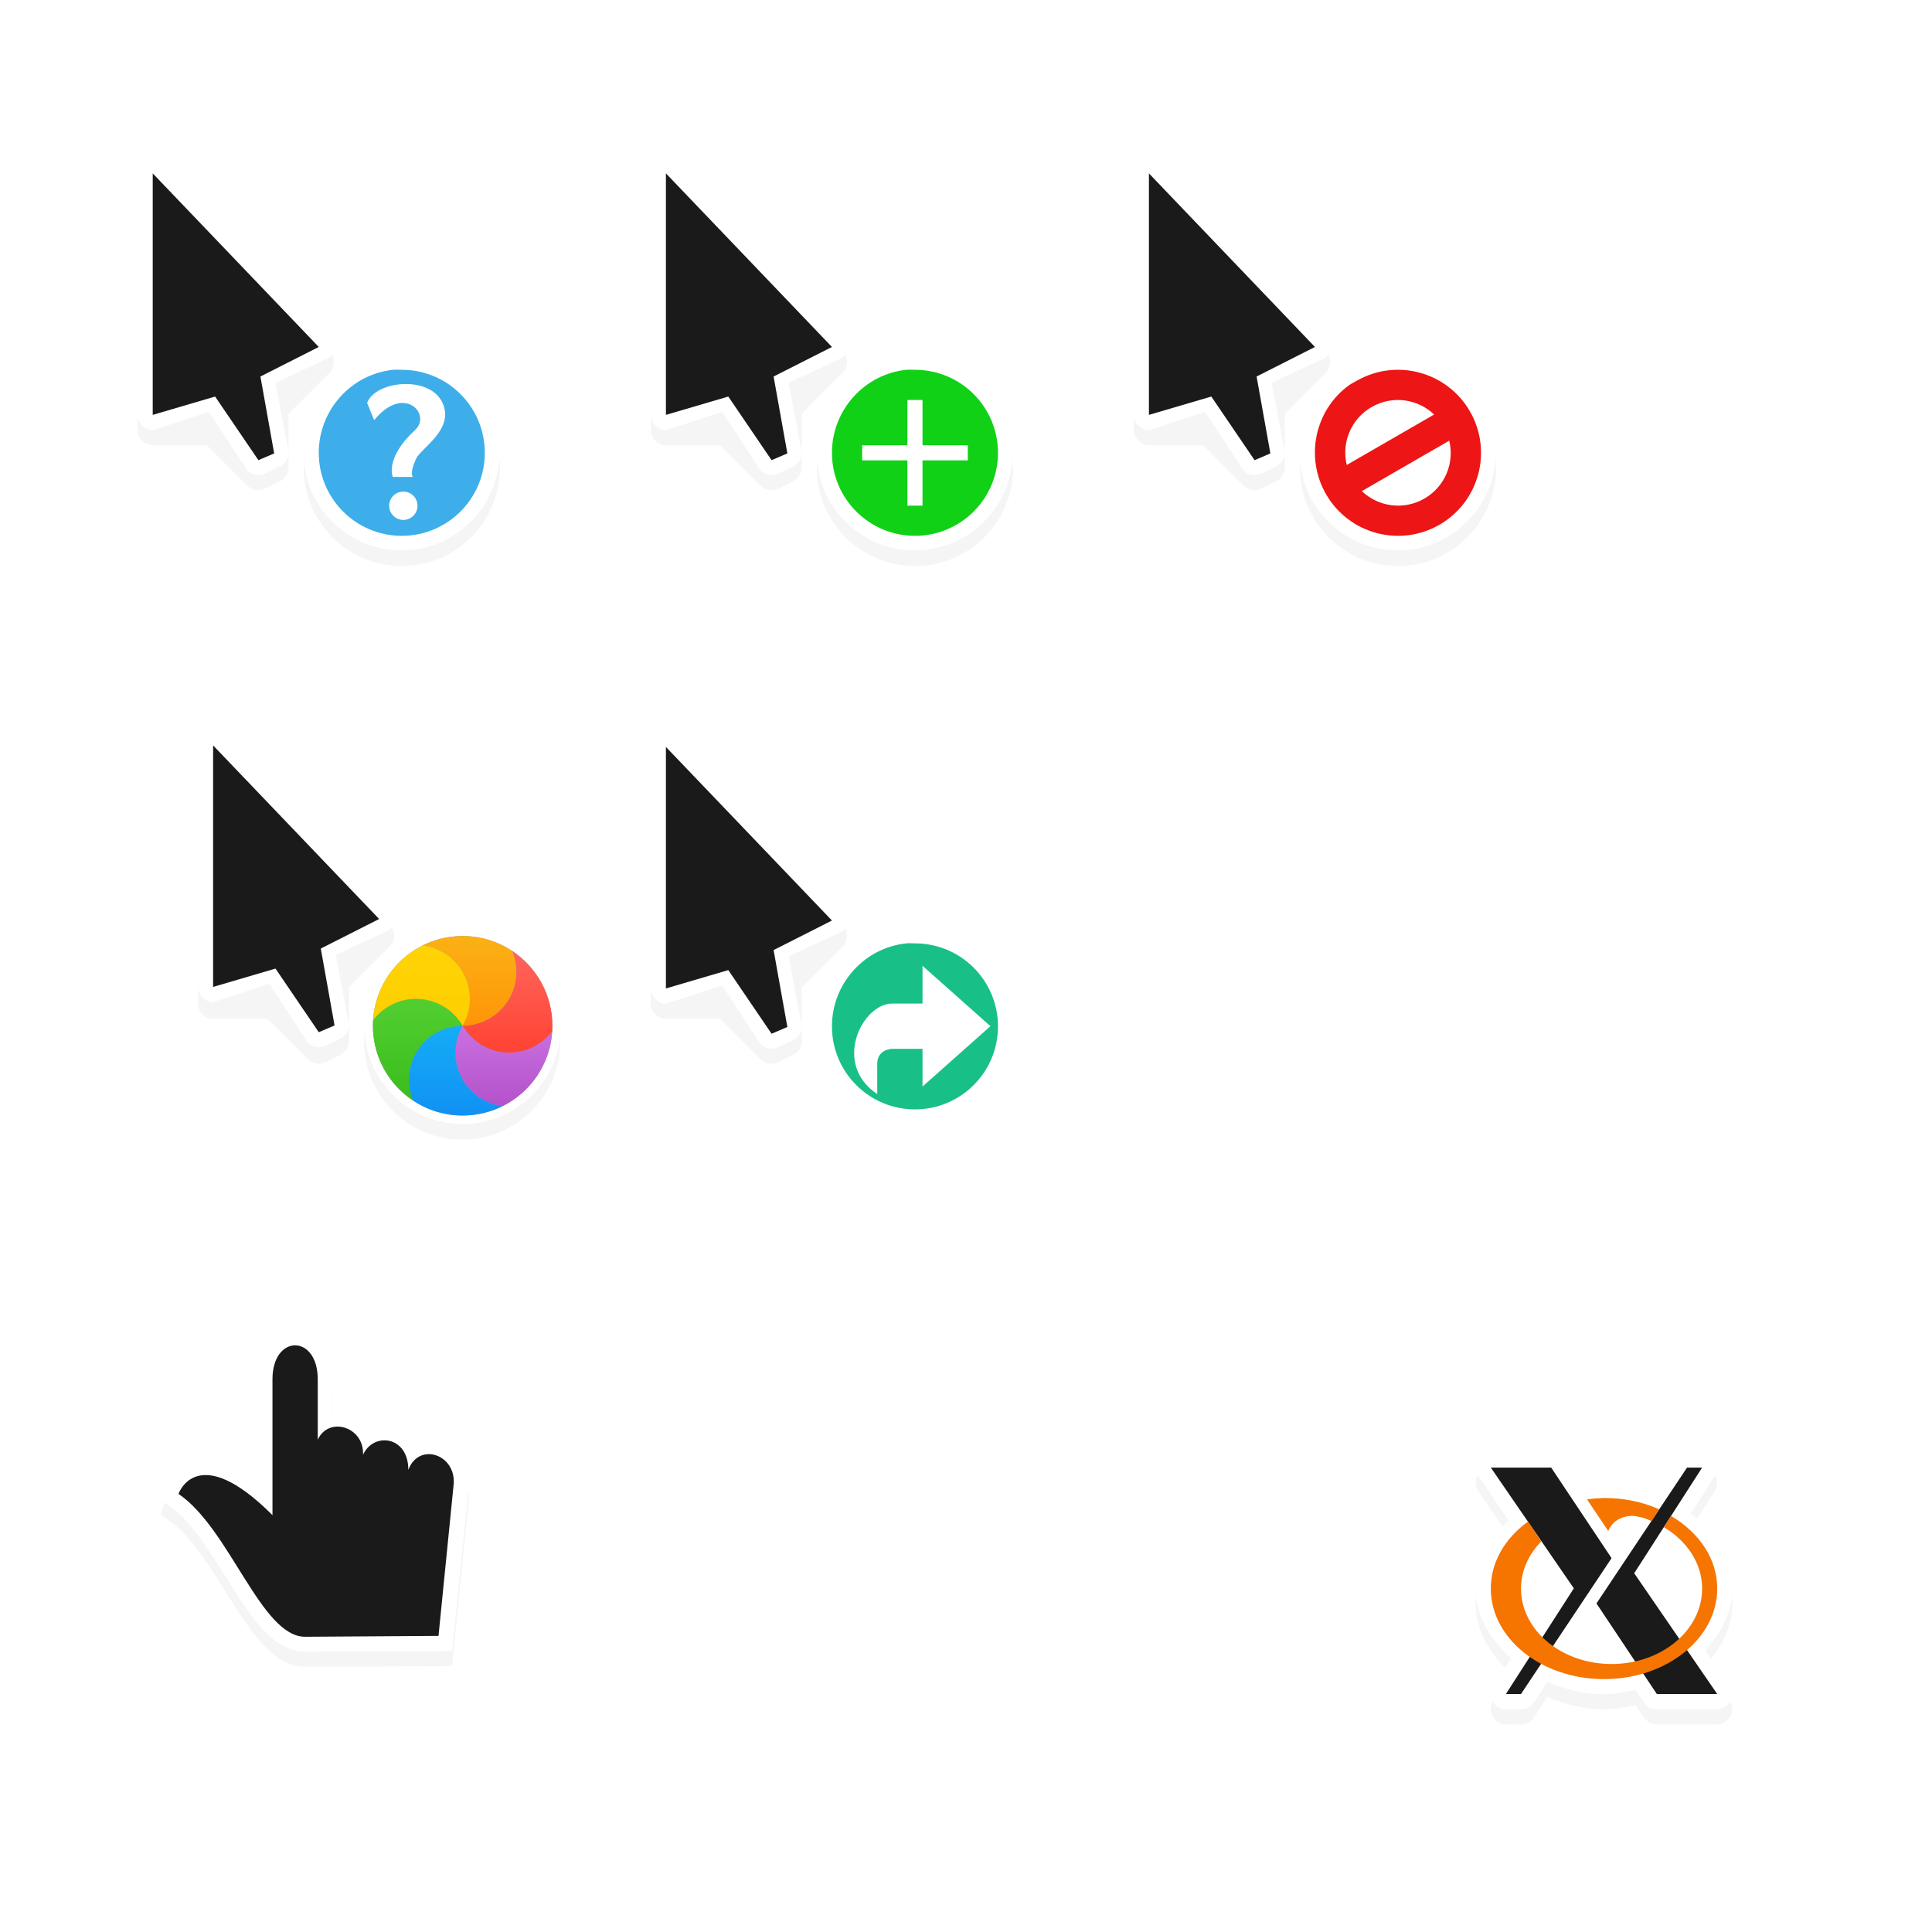 <svg xmlns="http://www.w3.org/2000/svg" xmlns:svg="http://www.w3.org/2000/svg" xmlns:xlink="http://www.w3.org/1999/xlink" id="svg2" width="128" height="128" version="1.1" viewBox="0 0 128 128"><defs id="defs4"><filter id="filter8002" width="1.336" height="1.336" x="-.168" y="-.168" color-interpolation-filters="sRGB"><feGaussianBlur id="feGaussianBlur8004" stdDeviation="1.19"/></filter><filter id="filter7558" width="1.444" height="1.444" x="-.222" y="-.222" color-interpolation-filters="sRGB"><feGaussianBlur id="feGaussianBlur7560" stdDeviation="1.202"/></filter><filter id="filter7590" width="1.441" height="1.272" x="-.22" y="-.136" color-interpolation-filters="sRGB"><feGaussianBlur id="feGaussianBlur7592" stdDeviation="1.192"/></filter><linearGradient id="linearGradient4727" x1="17.871" x2="17.871" y1="7.669" y2="17.893" gradientTransform="matrix(1.028,0,0,0.984,343.323,796.717)" gradientUnits="userSpaceOnUse" xlink:href="#linearGradient-colour1"/><linearGradient id="linearGradient-colour1" x1="17.871" x2="17.871" y1="7.669" y2="17.893" gradientTransform="matrix(1.028,0,0,0.984,343.323,796.717)" gradientUnits="userSpaceOnUse"><stop id="stop7" offset="0%" stop-color="#FBB114"/><stop id="stop9" offset="100%" stop-color="#FF9508"/></linearGradient><linearGradient id="linearGradient4729" x1="23.954" x2="23.954" y1="8.61" y2="19.256" gradientTransform="matrix(0.945,0,0,1.071,343.323,796.717)" gradientUnits="userSpaceOnUse" xlink:href="#linearGradient-colour2"/><linearGradient id="linearGradient-colour2" x1="23.954" x2="23.954" y1="8.61" y2="19.256" gradientTransform="matrix(0.945,0,0,1.071,343.323,796.717)" gradientUnits="userSpaceOnUse"><stop id="stop12" offset="0%" stop-color="#FF645D"/><stop id="stop14" offset="100%" stop-color="#FF4332"/></linearGradient><linearGradient id="linearGradient4731" x1="20.127" x2="20.127" y1="19.205" y2="29.033" gradientTransform="matrix(1.104,0,0,0.916,343.323,796.717)" gradientUnits="userSpaceOnUse" xlink:href="#linearGradient-colour3"/><linearGradient id="linearGradient-colour3" x1="20.127" x2="20.127" y1="19.205" y2="29.033" gradientTransform="matrix(1.104,0,0,0.916,343.323,796.717)" gradientUnits="userSpaceOnUse"><stop id="stop17" offset="0%" stop-color="#CA70E1"/><stop id="stop19" offset="100%" stop-color="#B452CB"/></linearGradient><linearGradient id="linearGradient4733" x1="16.36" x2="16.36" y1="17.893" y2="28.118" gradientTransform="matrix(1.028,0,0,0.984,343.323,796.717)" gradientUnits="userSpaceOnUse" xlink:href="#linearGradient-colour4"/><linearGradient id="linearGradient-colour4" x1="16.36" x2="16.36" y1="17.893" y2="28.118" gradientTransform="matrix(1.028,0,0,0.984,343.323,796.717)" gradientUnits="userSpaceOnUse"><stop id="stop22" offset="0%" stop-color="#14ADF6"/><stop id="stop24" offset="100%" stop-color="#1191F4"/></linearGradient><linearGradient id="linearGradient4735" x1="13.308" x2="13.308" y1="13.619" y2="24.265" gradientTransform="matrix(0.945,0,0,1.071,343.323,796.717)" gradientUnits="userSpaceOnUse" xlink:href="#linearGradient-colour5"/><linearGradient id="linearGradient-colour5" x1="13.308" x2="13.308" y1="13.619" y2="24.265" gradientTransform="matrix(0.945,0,0,1.071,343.323,796.717)" gradientUnits="userSpaceOnUse"><stop id="stop27" offset="0%" stop-color="#52CF30"/><stop id="stop29" offset="100%" stop-color="#3BBD1C"/></linearGradient><linearGradient id="linearGradient4737" x1="11.766" x2="11.766" y1="9.377" y2="19.205" gradientTransform="matrix(1.104,0,0,0.916,343.323,796.717)" gradientUnits="userSpaceOnUse" xlink:href="#linearGradient-colour6"/><linearGradient id="linearGradient-colour6" x1="11.766" x2="11.766" y1="9.377" y2="19.205" gradientTransform="matrix(1.104,0,0,0.916,343.323,796.717)" gradientUnits="userSpaceOnUse"><stop id="stop32" offset="0%" stop-color="#FFD305"/><stop id="stop34" offset="100%" stop-color="#FDCF01"/></linearGradient><filter id="filter7618" width="1.441" height="1.272" x="-.22" y="-.136" color-interpolation-filters="sRGB"><feGaussianBlur id="feGaussianBlur7620" stdDeviation="1.192"/></filter><filter id="filter7382" width="1.441" height="1.272" x="-.22" y="-.136" color-interpolation-filters="sRGB"><feGaussianBlur id="feGaussianBlur7384" stdDeviation="1.192"/></filter><filter id="filter7410" width="1.444" height="1.444" x="-.222" y="-.222" color-interpolation-filters="sRGB"><feGaussianBlur id="feGaussianBlur7412" stdDeviation="1.202"/></filter><filter id="filter7330" width="1.441" height="1.272" x="-.22" y="-.136" color-interpolation-filters="sRGB"><feGaussianBlur id="feGaussianBlur7332" stdDeviation="1.192"/></filter><filter id="filter7358" width="1.444" height="1.444" x="-.222" y="-.222" color-interpolation-filters="sRGB"><feGaussianBlur id="feGaussianBlur7360" stdDeviation="1.202"/></filter><filter id="filter7274" width="1.441" height="1.272" x="-.22" y="-.136" color-interpolation-filters="sRGB"><feGaussianBlur id="feGaussianBlur7276" stdDeviation="1.192"/></filter><filter id="filter7302" width="1.444" height="1.444" x="-.222" y="-.222" color-interpolation-filters="sRGB"><feGaussianBlur id="feGaussianBlur7304" stdDeviation="1.202"/></filter><filter id="filter7818" width="1.279" height="1.268" x="-.14" y="-.134" color-interpolation-filters="sRGB"><feGaussianBlur id="feGaussianBlur7820" stdDeviation="1.189"/></filter></defs><g id="layer1" transform="translate(0,-924.362)"><g id="g12622" display="inline" transform="translate(-259.881,178.487)"><path id="path7438" fill="#000" fill-opacity="1" fill-rule="nonzero" stroke="none" stroke-width="2" d="m 290.5,808.375 c -3.59,0 -6.5,2.91 -6.5,6.5 0,3.59 2.91,6.5 6.5,6.5 3.59,0 6.5,-2.91 6.5,-6.5 0,-3.59 -2.91,-6.5 -6.5,-6.5 z" baseline-shift="baseline" color="#000" direction="ltr" display="inline" enable-background="accumulate" filter="url(#filter7558)" font-family="Sans" font-size="medium" font-stretch="normal" font-style="normal" font-variant="normal" font-weight="normal" letter-spacing="normal" opacity=".2" overflow="visible" text-anchor="start" text-decoration="none" visibility="visible" word-spacing="normal" writing-mode="lr-tb" style="line-height:normal;-inkscape-font-specification:Sans;text-indent:0;text-align:start;text-decoration-line:none;text-transform:none;block-progression:tb;marker:none"/><path id="path7454" fill="#000" fill-opacity="1" fill-rule="nonzero" stroke="none" stroke-width="2" d="m 273.812,795.281 c -0.467,0.055 -0.823,0.498 -0.812,1.094 l 0,16 c 5e-5,0.524 0.476,1 1,1 l 3.594,0 2.688,2.688 c 0.295,0.295 0.783,0.375 1.156,0.188 l 1,-0.5 c 0.328,-0.159 0.554,-0.51 0.562,-0.875 l 0,-3.594 2.719,-2.719 c 0.365,-0.37 0.365,-1.037 0,-1.406 l -11,-11.5 c -0.307,-0.307 -0.626,-0.408 -0.906,-0.375 z" baseline-shift="baseline" color="#000" direction="ltr" display="inline" enable-background="accumulate" filter="url(#filter7590)" font-family="Sans" font-size="medium" font-stretch="normal" font-style="normal" font-variant="normal" font-weight="normal" letter-spacing="normal" opacity=".2" overflow="visible" text-anchor="start" text-decoration="none" visibility="visible" word-spacing="normal" writing-mode="lr-tb" style="line-height:normal;-inkscape-font-specification:Sans;text-indent:0;text-align:start;text-decoration-line:none;text-transform:none;block-progression:tb;marker:none"/><g id="g11425-5" display="inline" transform="translate(109.791,32.127)"><path id="path11427-0" fill="#fff" fill-opacity="1" fill-rule="nonzero" stroke="none" stroke-width="2" d="m 163.209,763.147 0,16 c 5e-5,0.524 0.476,1 1,1 0,0 3.883,-1.259 3.726,-1.215 l 2.555,3.903 c 0.295,0.295 0.783,0.375 1.156,0.188 l 1.008,-0.48 c 0.328,-0.159 0.554,-0.51 0.562,-0.875 l -0.875,-4.656 3.585,-1.677 c 0.365,-0.37 0.365,-1.037 0,-1.406 l -11,-11.5 c -0.82,-0.82 -1.736,-0.235 -1.719,0.719 z" baseline-shift="baseline" color="#000" direction="ltr" display="inline" enable-background="accumulate" font-family="Sans" font-size="medium" font-stretch="normal" font-style="normal" font-variant="normal" font-weight="normal" letter-spacing="normal" overflow="visible" text-anchor="start" text-decoration="none" visibility="visible" word-spacing="normal" writing-mode="lr-tb" style="line-height:normal;-inkscape-font-specification:Sans;text-indent:0;text-align:start;text-decoration-line:none;text-transform:none;block-progression:tb;marker:none"/><path id="path11429-9" fill="#1a1a1a" fill-opacity="1" stroke="none" d="m 164.209,779.134 0,-16 11,11.5 -3.866,1.958 0.912,5.095 -1.046,0.447 -2.867,-4.215 z"/></g><g id="g4618-0" display="inline" transform="matrix(0.591,0,0,0.591,77.227,332.574)"><circle id="circle4566-9" cx="360.923" cy="814.317" r="11" fill="#fff" fill-rule="evenodd" stroke="none" stroke-width="1"/><path id="path4568-3" fill="#fff" fill-rule="evenodd" stroke="none" stroke-width="1" d="m 367.005,805.15 c 0.333,0.789 0.518,1.656 0.518,2.567 0,3.645 -2.955,6.6 -6.6,6.6 1.823,-3.157 0.741,-7.193 -2.416,-9.016 -0.789,-0.456 -1.633,-0.73 -2.484,-0.835 1.475,-0.735 3.139,-1.149 4.9,-1.149 2.249,0 4.34,0.675 6.082,1.833 l 0,0 z"/><path id="path4570-6" fill="#fff" fill-rule="evenodd" stroke="none" stroke-width="1" d="m 371.902,815.002 c -0.516,0.683 -1.175,1.276 -1.963,1.731 -3.157,1.823 -7.193,0.741 -9.016,-2.416 3.645,0 6.6,-2.955 6.6,-6.6 0,-0.91 -0.184,-1.778 -0.518,-2.567 2.964,1.971 4.918,5.341 4.918,9.167 0,0.23 -0.007,0.459 -0.021,0.685 l 0,0 z"/><path id="path4572-0" fill="#fff" fill-rule="evenodd" stroke="none" stroke-width="1" d="m 365.823,824.168 c -0.851,-0.106 -1.695,-0.38 -2.484,-0.835 -3.157,-1.823 -4.238,-5.859 -2.416,-9.016 1.823,3.157 5.859,4.238 9.016,2.416 0.788,-0.455 1.447,-1.048 1.963,-1.731 -0.247,4.022 -2.656,7.46 -6.079,9.166 l 0,0 z"/><path id="path4574-6" fill="#fff" fill-rule="evenodd" stroke="none" stroke-width="1" d="m 354.841,823.484 c -0.333,-0.789 -0.518,-1.656 -0.518,-2.567 0,-3.645 2.955,-6.6 6.6,-6.6 -1.823,3.157 -0.741,7.193 2.416,9.016 0.789,0.456 1.633,0.73 2.484,0.835 -1.475,0.735 -3.139,1.149 -4.9,1.149 -2.249,0 -4.34,-0.675 -6.082,-1.833 l 0,0 z"/><path id="path4576-2" fill="#fff" fill-rule="evenodd" stroke="none" stroke-width="1" d="m 349.944,813.632 c 0.516,-0.683 1.175,-1.276 1.963,-1.731 3.157,-1.823 7.193,-0.741 9.016,2.416 -3.645,0 -6.6,2.955 -6.6,6.6 0,0.91 0.184,1.778 0.518,2.567 -2.964,-1.971 -4.918,-5.341 -4.918,-9.167 0,-0.23 0.007,-0.459 0.021,-0.685 l 0,0 z"/><path id="path4578-6" fill="#fff" fill-rule="evenodd" stroke="none" stroke-width="1" d="m 356.023,804.466 c 0.851,0.106 1.695,0.38 2.484,0.835 3.157,1.823 4.238,5.859 2.416,9.016 -1.823,-3.157 -5.859,-4.238 -9.016,-2.416 -0.788,0.455 -1.447,1.048 -1.963,1.731 0.247,-4.022 2.656,-7.46 6.079,-9.166 l 0,0 z"/><circle id="background-1" cx="360.923" cy="814.317" r="10.057" fill="#959595" fill-rule="evenodd" stroke="none" stroke-width="1"/><path id="orange-8" fill="url(#linearGradient4727)" fill-rule="evenodd" stroke="none" stroke-width="1" d="m 366.484,805.936 c 0.305,0.721 0.473,1.514 0.473,2.347 0,3.333 -2.702,6.034 -6.034,6.034 1.666,-2.886 0.677,-6.577 -2.209,-8.243 -0.722,-0.417 -1.493,-0.667 -2.271,-0.764 1.349,-0.672 2.87,-1.05 4.48,-1.05 2.056,0 3.968,0.617 5.561,1.676 l 0,0 z"/><path id="red-7" fill="url(#linearGradient4729)" fill-rule="evenodd" stroke="none" stroke-width="1" d="m 370.961,814.944 c -0.472,0.624 -1.074,1.166 -1.795,1.582 -2.886,1.666 -6.577,0.677 -8.243,-2.209 3.333,0 6.034,-2.702 6.034,-6.034 0,-0.832 -0.169,-1.625 -0.473,-2.347 2.71,1.802 4.496,4.883 4.496,8.381 0,0.21 -0.007,0.419 -0.019,0.626 l 0,0 z"/><path id="purple-9" fill="url(#linearGradient4731)" fill-rule="evenodd" stroke="none" stroke-width="1" d="m 365.403,823.324 c -0.778,-0.097 -1.55,-0.347 -2.271,-0.764 -2.886,-1.666 -3.875,-5.357 -2.209,-8.243 1.666,2.886 5.357,3.875 8.243,2.209 0.72,-0.416 1.323,-0.958 1.795,-1.582 -0.226,3.678 -2.428,6.821 -5.558,8.38 l 0,0 z"/><path id="blue-2" fill="url(#linearGradient4733)" fill-rule="evenodd" stroke="none" stroke-width="1" d="m 355.362,822.698 c -0.305,-0.721 -0.473,-1.514 -0.473,-2.347 0,-3.333 2.702,-6.034 6.034,-6.034 -1.666,2.886 -0.677,6.577 2.209,8.243 0.722,0.417 1.493,0.667 2.271,0.764 -1.349,0.672 -2.87,1.05 -4.48,1.05 -2.056,0 -3.968,-0.617 -5.561,-1.676 l 0,0 z"/><path id="green-0" fill="url(#linearGradient4735)" fill-rule="evenodd" stroke="none" stroke-width="1" d="m 350.885,813.691 c 0.472,-0.624 1.074,-1.166 1.795,-1.582 2.886,-1.666 6.577,-0.677 8.243,2.209 -3.333,0 -6.034,2.702 -6.034,6.034 0,0.832 0.169,1.625 0.473,2.347 -2.71,-1.802 -4.496,-4.883 -4.496,-8.381 0,-0.21 0.007,-0.419 0.019,-0.626 l 0,0 z"/><path id="yellow-2" fill="url(#linearGradient4737)" fill-rule="evenodd" stroke="none" stroke-width="1" d="m 356.443,805.31 c 0.778,0.097 1.55,0.347 2.271,0.764 2.886,1.666 3.875,5.357 2.209,8.243 -1.666,-2.886 -5.357,-3.875 -8.243,-2.209 -0.72,0.416 -1.323,0.958 -1.795,1.582 0.226,-3.678 2.428,-6.821 5.558,-8.38 l 0,0 z"/></g></g><g id="g12736" display="inline" transform="translate(-184.23,167.232)"><path id="path4340-6-2-7" fill="#000" fill-opacity="1" fill-rule="nonzero" stroke="none" stroke-width="2" d="m 282.812,854.375 a 1,1 0 0 0 -0.625,1.562 l 2,2.938 c -1.268,1.212 -2.188,2.729 -2.188,4.5 0,1.842 0.987,3.402 2.344,4.625 l -1.188,1.844 A 1,1 0 0 0 284,871.375 l 1,0 a 1,1 0 0 0 0.844,-0.438 l 0.906,-1.375 c 1.14,0.474 2.385,0.812 3.75,0.812 0.738,0 1.414,-0.135 2.094,-0.281 l 0.562,0.844 A 1,1 0 0 0 294,871.375 l 4,0 a 1,1 0 0 0 0.812,-1.562 l -1.594,-2.344 C 298.255,866.323 299,864.955 299,863.375 c 0,-2.013 -1.168,-3.71 -2.75,-4.969 l 1.594,-2.5 A 1,1 0 0 0 297,854.375 l -1,0 a 1,1 0 0 0 -0.844,0.438 l -1.5,2.219 C 292.655,856.696 291.637,856.375 290.5,856.375 c -0.517,0 -1.006,0.084 -1.5,0.156 l -1.156,-1.719 A 1,1 0 0 0 287,854.375 l -4,0 a 1,1 0 0 0 -0.094,0 1,1 0 0 0 -0.094,0 z" baseline-shift="baseline" color="#000" direction="ltr" display="inline" enable-background="accumulate" filter="url(#filter8002)" font-family="Sans" font-size="medium" font-stretch="normal" font-style="normal" font-variant="normal" font-weight="normal" letter-spacing="normal" opacity=".2" overflow="visible" text-anchor="start" text-decoration="none" visibility="visible" word-spacing="normal" writing-mode="lr-tb" style="line-height:normal;-inkscape-font-specification:Sans;text-indent:0;text-align:start;text-decoration-line:none;text-transform:none;block-progression:tb;marker:none"/><path id="path4340-6-2" fill="#fff" fill-opacity="1" fill-rule="nonzero" stroke="none" stroke-width="2" d="m 282.812,853.375 a 1,1 0 0 0 -0.625,1.562 l 2,2.938 c -1.268,1.212 -2.188,2.729 -2.188,4.5 0,1.842 0.987,3.402 2.344,4.625 l -1.188,1.844 A 1,1 0 0 0 284,870.375 l 1,0 a 1,1 0 0 0 0.844,-0.438 l 0.906,-1.375 c 1.14,0.474 2.385,0.812 3.75,0.812 0.738,0 1.414,-0.135 2.094,-0.281 l 0.562,0.844 A 1,1 0 0 0 294,870.375 l 4,0 a 1,1 0 0 0 0.812,-1.562 l -1.594,-2.344 C 298.255,865.323 299,863.955 299,862.375 c 0,-2.013 -1.168,-3.71 -2.75,-4.969 l 1.594,-2.5 A 1,1 0 0 0 297,853.375 l -1,0 a 1,1 0 0 0 -0.844,0.438 l -1.5,2.219 C 292.655,855.696 291.637,855.375 290.5,855.375 c -0.517,0 -1.006,0.084 -1.5,0.156 l -1.156,-1.719 A 1,1 0 0 0 287,853.375 l -4,0 a 1,1 0 0 0 -0.094,0 1,1 0 0 0 -0.094,0 z" baseline-shift="baseline" color="#000" direction="ltr" display="inline" enable-background="accumulate" font-family="Sans" font-size="medium" font-stretch="normal" font-style="normal" font-variant="normal" font-weight="normal" letter-spacing="normal" overflow="visible" text-anchor="start" text-decoration="none" visibility="visible" word-spacing="normal" writing-mode="lr-tb" style="line-height:normal;-inkscape-font-specification:Sans;text-indent:0;text-align:start;text-decoration-line:none;text-transform:none;block-progression:tb;marker:none"/><path id="path4340" fill="#1a1a1a" fill-opacity="1" stroke="none" d="m 298,869.362 -4,0 -4,-6 6,-9 1,0 -4.5,7 z"/><path id="path4340-1" fill="#1a1a1a" fill-opacity="1" stroke="none" d="m 283,854.362 4,0 4,6 -6,9 -1,0 4.5,-7 z"/><path id="path4378" fill="#f67400" fill-opacity="1" stroke="none" d="m 290,856.375 -0.031,0.031 c -0.202,0.011 -0.397,0.039 -0.594,0.062 l 1.406,2.094 c 0.251,-0.644 0.905,-1.019 1.656,-1 0.165,0.004 0.328,0.052 0.5,0.094 0.021,0.005 0.042,-0.006 0.062,0 0.227,0.067 0.442,0.162 0.656,0.25 l 0.5,-0.781 c -1.083,-0.486 -2.326,-0.75 -3.656,-0.75 -0.155,0 -0.316,0.024 -0.469,0.031 L 290,856.375 Z m 4.938,1.188 -0.469,0.75 c 1.521,0.908 2.531,2.385 2.531,4.062 0,2.761 -2.686,5 -6,5 -3.314,0 -6,-2.239 -6,-5 0,-1.187 0.51,-2.268 1.344,-3.125 l -0.875,-1.312 C 283.952,859.03 283,860.61 283,862.375 c 0,3.314 3.358,6 7.5,6 4.142,0 7.5,-2.686 7.5,-6 0,-1.982 -1.21,-3.72 -3.062,-4.812 z"/></g><g id="g11442" display="inline" transform="translate(-179.881,190.487)"><path id="path7464-1" fill="#000" fill-opacity="1" fill-rule="nonzero" stroke="none" stroke-width="2" d="m 223.812,745.281 c -0.467,0.055 -0.823,0.498 -0.812,1.094 l 0,16 c 5e-5,0.524 0.476,1 1,1 l 3.594,0 2.688,2.688 c 0.295,0.295 0.783,0.375 1.156,0.188 l 1,-0.5 c 0.328,-0.159 0.554,-0.51 0.562,-0.875 l 0,-3.594 2.719,-2.719 c 0.365,-0.37 0.365,-1.037 0,-1.406 l -11,-11.5 c -0.307,-0.307 -0.626,-0.408 -0.906,-0.375 z" baseline-shift="baseline" color="#000" direction="ltr" display="inline" enable-background="accumulate" filter="url(#filter7330)" font-family="Sans" font-size="medium" font-stretch="normal" font-style="normal" font-variant="normal" font-weight="normal" letter-spacing="normal" opacity=".2" overflow="visible" text-anchor="start" text-decoration="none" visibility="visible" word-spacing="normal" writing-mode="lr-tb" style="line-height:normal;-inkscape-font-specification:Sans;text-indent:0;text-align:start;text-decoration-line:none;text-transform:none;block-progression:tb;marker:none"/><g id="g11419" transform="translate(59.791,-17.772)"><path id="path11421" fill="#fff" fill-opacity="1" fill-rule="nonzero" stroke="none" stroke-width="2" d="m 163.209,763.147 0,16 c 5e-5,0.524 0.476,1 1,1 0,0 3.883,-1.259 3.726,-1.215 l 2.555,3.903 c 0.295,0.295 0.783,0.375 1.156,0.188 l 1.008,-0.48 c 0.328,-0.159 0.554,-0.51 0.562,-0.875 l -0.875,-4.656 3.585,-1.677 c 0.365,-0.37 0.365,-1.037 0,-1.406 l -11,-11.5 c -0.82,-0.82 -1.736,-0.235 -1.719,0.719 z" baseline-shift="baseline" color="#000" direction="ltr" display="inline" enable-background="accumulate" font-family="Sans" font-size="medium" font-stretch="normal" font-style="normal" font-variant="normal" font-weight="normal" letter-spacing="normal" overflow="visible" text-anchor="start" text-decoration="none" visibility="visible" word-spacing="normal" writing-mode="lr-tb" style="line-height:normal;-inkscape-font-specification:Sans;text-indent:0;text-align:start;text-decoration-line:none;text-transform:none;block-progression:tb;marker:none"/><path id="path11423" fill="#1a1a1a" fill-opacity="1" stroke="none" d="m 164.209,779.134 0,-16 11,11.5 -3.866,1.958 0.912,5.095 -1.046,0.447 -2.867,-4.215 z"/></g><path id="path7458-4" fill="#000" fill-opacity="1" fill-rule="nonzero" stroke="none" stroke-width="2" d="m 240.5,758.375 c -3.59,0 -6.5,2.91 -6.5,6.5 0,3.59 2.91,6.5 6.5,6.5 3.59,0 6.5,-2.91 6.5,-6.5 0,-3.59 -2.91,-6.5 -6.5,-6.5 z" baseline-shift="baseline" color="#000" direction="ltr" display="inline" enable-background="accumulate" filter="url(#filter7358)" font-family="Sans" font-size="medium" font-stretch="normal" font-style="normal" font-variant="normal" font-weight="normal" letter-spacing="normal" opacity=".2" overflow="visible" text-anchor="start" text-decoration="none" visibility="visible" word-spacing="normal" writing-mode="lr-tb" style="line-height:normal;-inkscape-font-specification:Sans;text-indent:0;text-align:start;text-decoration-line:none;text-transform:none;block-progression:tb;marker:none"/><circle id="path5519-7-2-28" cx="394.5" cy="487.862" r="10.5" fill="#fff" fill-opacity="1" stroke="none" transform="matrix(0.619,0,0,0.619,-3.714,461.852)"/><path id="path4169-06-3" fill="#11d116" fill-opacity="1" stroke="none" d="m 239.938,758.375 c -2.773,0.282 -4.938,2.652 -4.938,5.5 0,3.038 2.462,5.5 5.5,5.5 3.038,0 5.5,-2.462 5.5,-5.5 0,-3.038 -2.462,-5.5 -5.5,-5.5 -0.19,0 -0.378,-0.019 -0.562,0 z"/><path id="rect5428-0" fill="#fff" fill-opacity="1" stroke="none" d="m 240,760.375 0,3 -3,0 0,1 3,0 0,3 1,0 0,-3 3,0 0,-1 -3,0 0,-3 -1,0 z"/></g><g id="g11452" display="inline" transform="translate(-197.881,190.487)"><path id="path7462" fill="#000" fill-opacity="1" fill-rule="nonzero" stroke="none" stroke-width="2" d="m 273.812,745.281 c -0.467,0.055 -0.823,0.498 -0.812,1.094 l 0,16 c 5e-5,0.524 0.476,1 1,1 l 3.594,0 2.688,2.688 c 0.295,0.295 0.783,0.375 1.156,0.188 l 1,-0.5 c 0.328,-0.159 0.554,-0.51 0.562,-0.875 l 0,-3.594 2.719,-2.719 c 0.365,-0.37 0.365,-1.037 0,-1.406 l -11,-11.5 c -0.307,-0.307 -0.626,-0.408 -0.906,-0.375 z" baseline-shift="baseline" color="#000" direction="ltr" display="inline" enable-background="accumulate" filter="url(#filter7382)" font-family="Sans" font-size="medium" font-stretch="normal" font-style="normal" font-variant="normal" font-weight="normal" letter-spacing="normal" opacity=".2" overflow="visible" text-anchor="start" text-decoration="none" visibility="visible" word-spacing="normal" writing-mode="lr-tb" style="line-height:normal;-inkscape-font-specification:Sans;text-indent:0;text-align:start;text-decoration-line:none;text-transform:none;block-progression:tb;marker:none"/><g id="g11425" transform="translate(109.791,-17.772)"><path id="path11427" fill="#fff" fill-opacity="1" fill-rule="nonzero" stroke="none" stroke-width="2" d="m 163.209,763.147 0,16 c 5e-5,0.524 0.476,1 1,1 0,0 3.883,-1.259 3.726,-1.215 l 2.555,3.903 c 0.295,0.295 0.783,0.375 1.156,0.188 l 1.008,-0.48 c 0.328,-0.159 0.554,-0.51 0.562,-0.875 l -0.875,-4.656 3.585,-1.677 c 0.365,-0.37 0.365,-1.037 0,-1.406 l -11,-11.5 c -0.82,-0.82 -1.736,-0.235 -1.719,0.719 z" baseline-shift="baseline" color="#000" direction="ltr" display="inline" enable-background="accumulate" font-family="Sans" font-size="medium" font-stretch="normal" font-style="normal" font-variant="normal" font-weight="normal" letter-spacing="normal" overflow="visible" text-anchor="start" text-decoration="none" visibility="visible" word-spacing="normal" writing-mode="lr-tb" style="line-height:normal;-inkscape-font-specification:Sans;text-indent:0;text-align:start;text-decoration-line:none;text-transform:none;block-progression:tb;marker:none"/><path id="path11429" fill="#1a1a1a" fill-opacity="1" stroke="none" d="m 164.209,779.134 0,-16 11,11.5 -3.866,1.958 0.912,5.095 -1.046,0.447 -2.867,-4.215 z"/></g><path id="path7456" fill="#000" fill-opacity="1" fill-rule="nonzero" stroke="none" stroke-width="2" d="m 290.5,758.375 c -3.59,0 -6.5,2.91 -6.5,6.5 0,3.59 2.91,6.5 6.5,6.5 3.59,0 6.5,-2.91 6.5,-6.5 0,-3.59 -2.91,-6.5 -6.5,-6.5 z" baseline-shift="baseline" color="#000" direction="ltr" display="inline" enable-background="accumulate" filter="url(#filter7410)" font-family="Sans" font-size="medium" font-stretch="normal" font-style="normal" font-variant="normal" font-weight="normal" letter-spacing="normal" opacity=".2" overflow="visible" text-anchor="start" text-decoration="none" visibility="visible" word-spacing="normal" writing-mode="lr-tb" style="line-height:normal;-inkscape-font-specification:Sans;text-indent:0;text-align:start;text-decoration-line:none;text-transform:none;block-progression:tb;marker:none"/><circle id="path5519-7-2-3" cx="394.5" cy="487.862" r="10.5" fill="#fff" fill-opacity="1" stroke="none" transform="matrix(0.619,0,0,0.619,46.286,461.852)"/><path id="path5205" fill="#ed1515" fill-opacity="1" stroke="none" d="m 287.265,759.393 c -2.261,1.631 -2.95,4.766 -1.526,7.232 1.519,2.631 4.883,3.532 7.513,2.013 2.631,-1.519 3.532,-4.883 2.013,-7.513 -1.519,-2.631 -4.883,-3.532 -7.513,-2.013 -0.164,0.095 -0.336,0.173 -0.487,0.281 z m 1.487,1.451 c 1.376,-0.794 3.05,-0.548 4.146,0.493 l -5.792,3.344 c -0.354,-1.469 0.27,-3.043 1.646,-3.837 z m -0.646,5.569 5.792,-3.344 c 0.354,1.469 -0.27,3.043 -1.646,3.837 -1.376,0.794 -3.05,0.548 -4.146,-0.493 z"/></g><g id="g11431" display="inline" transform="translate(-163.881,190.487)"><path id="path7464" fill="#000" fill-opacity="1" fill-rule="nonzero" stroke="none" stroke-width="2" d="m 173.812,745.281 c -0.467,0.055 -0.823,0.498 -0.812,1.094 l 0,16 c 5e-5,0.524 0.476,1 1,1 l 3.594,0 2.688,2.688 c 0.295,0.295 0.783,0.375 1.156,0.188 l 1,-0.5 c 0.328,-0.159 0.554,-0.51 0.562,-0.875 l 0,-3.594 2.719,-2.719 c 0.365,-0.37 0.365,-1.037 0,-1.406 l -11,-11.5 c -0.307,-0.307 -0.626,-0.408 -0.906,-0.375 z" baseline-shift="baseline" color="#000" direction="ltr" display="inline" enable-background="accumulate" filter="url(#filter7274)" font-family="Sans" font-size="medium" font-stretch="normal" font-style="normal" font-variant="normal" font-weight="normal" letter-spacing="normal" opacity=".2" overflow="visible" text-anchor="start" text-decoration="none" visibility="visible" word-spacing="normal" writing-mode="lr-tb" style="line-height:normal;-inkscape-font-specification:Sans;text-indent:0;text-align:start;text-decoration-line:none;text-transform:none;block-progression:tb;marker:none"/><path id="path7458" fill="#000" fill-opacity="1" fill-rule="nonzero" stroke="none" stroke-width="2" d="m 190.5,758.375 c -3.59,0 -6.5,2.91 -6.5,6.5 0,3.59 2.91,6.5 6.5,6.5 3.59,0 6.5,-2.91 6.5,-6.5 0,-3.59 -2.91,-6.5 -6.5,-6.5 z" baseline-shift="baseline" color="#000" direction="ltr" display="inline" enable-background="accumulate" filter="url(#filter7302)" font-family="Sans" font-size="medium" font-stretch="normal" font-style="normal" font-variant="normal" font-weight="normal" letter-spacing="normal" opacity=".2" overflow="visible" text-anchor="start" text-decoration="none" visibility="visible" word-spacing="normal" writing-mode="lr-tb" style="line-height:normal;-inkscape-font-specification:Sans;text-indent:0;text-align:start;text-decoration-line:none;text-transform:none;block-progression:tb;marker:none"/><circle id="path5519-7-2" cx="394.5" cy="487.862" r="10.5" fill="#fff" fill-opacity="1" stroke="none" transform="matrix(0.619,0,0,0.619,-53.714,461.852)"/><path id="path4169-06" fill="#3daee9" fill-opacity="1" stroke="none" d="m 189.938,758.375 c -2.773,0.282 -4.938,2.652 -4.938,5.5 0,3.038 2.462,5.5 5.5,5.5 3.038,0 5.5,-2.462 5.5,-5.5 0,-3.038 -2.462,-5.5 -5.5,-5.5 -0.19,0 -0.378,-0.019 -0.562,0 z"/><path id="path5233" fill="#fff" fill-opacity="1" stroke="none" d="m 188.669,761.715 -0.464,-1.149 c 0.543,-1.467 4.101,-1.836 4.972,-0.044 0.864,1.778 -1.392,3.027 -1.724,3.734 -0.463,0.988 -0.221,1.215 -0.221,1.215 l -1.326,0 c 0,0 -0.557,-1.228 1.481,-3.116 1.113,-1.032 -0.753,-3.062 -2.718,-0.641 z"/><circle id="path5235" cx="460.603" cy="446.383" r=".939" fill="#fff" fill-opacity="1" stroke="none" transform="translate(-270,321)"/><g id="g11307" transform="translate(9.791,-17.772)"><path id="path2998-2-3-5-7-1-8-8-7-0-48" fill="#fff" fill-opacity="1" fill-rule="nonzero" stroke="none" stroke-width="2" d="m 163.209,763.147 0,16 c 5e-5,0.524 0.476,1 1,1 0,0 3.883,-1.259 3.726,-1.215 l 2.555,3.903 c 0.295,0.295 0.783,0.375 1.156,0.188 l 1.008,-0.48 c 0.328,-0.159 0.554,-0.51 0.562,-0.875 l -0.875,-4.656 3.585,-1.677 c 0.365,-0.37 0.365,-1.037 0,-1.406 l -11,-11.5 c -0.82,-0.82 -1.736,-0.235 -1.719,0.719 z" baseline-shift="baseline" color="#000" direction="ltr" display="inline" enable-background="accumulate" font-family="Sans" font-size="medium" font-stretch="normal" font-style="normal" font-variant="normal" font-weight="normal" letter-spacing="normal" overflow="visible" text-anchor="start" text-decoration="none" visibility="visible" word-spacing="normal" writing-mode="lr-tb" style="line-height:normal;-inkscape-font-specification:Sans;text-indent:0;text-align:start;text-decoration-line:none;text-transform:none;block-progression:tb;marker:none"/><path id="path2998-2-3-5-7-12" fill="#1a1a1a" fill-opacity="1" stroke="none" d="m 164.209,779.134 0,-16 11,11.5 -3.866,1.958 0.912,5.095 -1.046,0.447 -2.867,-4.215 z"/></g></g><g id="g12534" display="inline" transform="translate(-179.881,178.487)"><path id="path7464-8" fill="#000" fill-opacity="1" fill-rule="nonzero" stroke="none" stroke-width="2" d="m 223.812,795.281 c -0.467,0.055 -0.823,0.498 -0.812,1.094 l 0,16 c 5e-5,0.524 0.476,1 1,1 l 3.594,0 2.688,2.688 c 0.295,0.295 0.783,0.375 1.156,0.188 l 1,-0.5 c 0.328,-0.159 0.554,-0.51 0.562,-0.875 l 0,-3.594 2.719,-2.719 c 0.365,-0.37 0.365,-1.037 0,-1.406 l -11,-11.5 c -0.307,-0.307 -0.626,-0.408 -0.906,-0.375 z" baseline-shift="baseline" color="#000" direction="ltr" display="inline" enable-background="accumulate" filter="url(#filter7618)" font-family="Sans" font-size="medium" font-stretch="normal" font-style="normal" font-variant="normal" font-weight="normal" letter-spacing="normal" opacity=".2" overflow="visible" text-anchor="start" text-decoration="none" visibility="visible" word-spacing="normal" writing-mode="lr-tb" style="line-height:normal;-inkscape-font-specification:Sans;text-indent:0;text-align:start;text-decoration-line:none;text-transform:none;block-progression:tb;marker:none"/><circle id="path5519-7-2-2" cx="240.5" cy="813.862" r="6.5" fill="#fff" fill-opacity="1" stroke="none"/><path id="path4169-06-0" fill="#18c087" fill-opacity="1" stroke="none" d="m 239.938,808.375 c -2.773,0.282 -4.938,2.652 -4.938,5.5 0,3.038 2.462,5.5 5.5,5.5 3.038,0 5.5,-2.462 5.5,-5.5 0,-3.038 -2.462,-5.5 -5.5,-5.5 -0.19,0 -0.378,-0.019 -0.562,0 z"/><path id="path6742" fill="#fff" fill-opacity="1" stroke="none" d="m 238,818.362 c 0,0 0,-1 0,-2 0,-1 1,-1 1,-1 l 2,0 0,2.5 4.5,-4 -4.5,-4 0,2.5 c 0,0 0,0 -2,0 -2,0 -4,4 -1,6 z"/><g id="g11425-5-6" display="inline" transform="translate(59.791,32.228)"><path id="path11427-0-3" fill="#fff" fill-opacity="1" fill-rule="nonzero" stroke="none" stroke-width="2" d="m 163.209,763.147 0,16 c 5e-5,0.524 0.476,1 1,1 0,0 3.883,-1.259 3.726,-1.215 l 2.555,3.903 c 0.295,0.295 0.783,0.375 1.156,0.188 l 1.008,-0.48 c 0.328,-0.159 0.554,-0.51 0.562,-0.875 l -0.875,-4.656 3.585,-1.677 c 0.365,-0.37 0.365,-1.037 0,-1.406 l -11,-11.5 c -0.82,-0.82 -1.736,-0.235 -1.719,0.719 z" baseline-shift="baseline" color="#000" direction="ltr" display="inline" enable-background="accumulate" font-family="Sans" font-size="medium" font-stretch="normal" font-style="normal" font-variant="normal" font-weight="normal" letter-spacing="normal" overflow="visible" text-anchor="start" text-decoration="none" visibility="visible" word-spacing="normal" writing-mode="lr-tb" style="line-height:normal;-inkscape-font-specification:Sans;text-indent:0;text-align:start;text-decoration-line:none;text-transform:none;block-progression:tb;marker:none"/><path id="path11429-9-8" fill="#1a1a1a" fill-opacity="1" stroke="none" d="m 164.209,779.134 0,-16 11,11.5 -3.866,1.958 0.912,5.095 -1.046,0.447 -2.867,-4.215 z"/></g></g><g id="g12314" display="inline" transform="translate(-20.948,218.382)"><path id="path7448" fill="#000" fill-opacity="1" fill-rule="nonzero" stroke="none" stroke-width="2" d="m 40.5,795.125 c -0.708,0 -1.403,0.349 -1.844,0.938 C 38.215,796.651 38,797.458 38,798.375 l 0,7 c -0.553,-0.409 -1.203,-1.033 -1.688,-1.25 -0.978,-0.438 -1.872,-0.524 -2.594,-0.312 -1.443,0.423 -1.906,1.812 -1.906,1.812 l -0.219,0.719 0.625,0.438 c 1.376,0.929 2.77,3.207 4.094,5.312 0.662,1.053 1.314,2.04 2.062,2.844 0.748,0.804 1.672,1.476 2.812,1.469 l 8.812,-0.031 0.906,-0.031 0.094,-0.875 1,-10 c 0.148,-1.434 -0.721,-2.656 -1.844,-3.031 -0.542,-0.181 -1.163,-0.088 -1.719,0.156 -0.365,-0.559 -0.842,-0.981 -1.438,-1.125 -0.507,-0.122 -1.047,-0.014 -1.531,0.188 -0.348,-0.496 -0.802,-0.857 -1.344,-1.031 -0.349,-0.112 -0.747,-0.025 -1.125,0.031 l 0,-2.281 c 0,-0.917 -0.215,-1.724 -0.656,-2.312 -0.441,-0.588 -1.135,-0.938 -1.844,-0.938 z" baseline-shift="baseline" color="#000" direction="ltr" display="inline" enable-background="accumulate" filter="url(#filter7818)" font-family="Sans" font-size="medium" font-stretch="normal" font-style="normal" font-variant="normal" font-weight="normal" letter-spacing="normal" opacity=".2" overflow="visible" text-anchor="start" text-decoration="none" visibility="visible" word-spacing="normal" writing-mode="lr-tb" style="line-height:normal;-inkscape-font-specification:Sans;text-indent:0;text-align:start;text-decoration-line:none;text-transform:none;block-progression:tb;marker:none"/><path id="path4236-1-58-5-5" fill="#fff" fill-opacity="1" fill-rule="nonzero" stroke="none" stroke-width="2" d="m 40.5,794.125 c -0.708,0 -1.403,0.349 -1.844,0.938 C 38.215,795.651 38,796.458 38,797.375 l 0,7 c -0.553,-0.409 -1.203,-1.033 -1.688,-1.25 -0.978,-0.438 -1.872,-0.524 -2.594,-0.312 -1.443,0.423 -1.906,1.812 -1.906,1.812 l -0.219,0.719 0.625,0.438 c 1.376,0.929 2.77,3.207 4.094,5.312 0.662,1.053 1.314,2.04 2.062,2.844 0.748,0.804 1.672,1.476 2.812,1.469 l 8.812,-0.031 0.906,-0.031 0.094,-0.875 1,-10 c 0.148,-1.434 -0.721,-2.656 -1.844,-3.031 -0.542,-0.181 -1.163,-0.088 -1.719,0.156 -0.365,-0.559 -0.842,-0.981 -1.438,-1.125 -0.507,-0.122 -1.047,-0.014 -1.531,0.188 -0.348,-0.496 -0.802,-0.857 -1.344,-1.031 -0.349,-0.112 -0.747,-0.025 -1.125,0.031 l 0,-2.281 c 0,-0.917 -0.215,-1.724 -0.656,-2.312 -0.441,-0.588 -1.135,-0.938 -1.844,-0.938 z" baseline-shift="baseline" color="#000" direction="ltr" display="inline" enable-background="accumulate" font-family="Sans" font-size="medium" font-stretch="normal" font-style="normal" font-variant="normal" font-weight="normal" letter-spacing="normal" overflow="visible" text-anchor="start" text-decoration="none" visibility="visible" word-spacing="normal" writing-mode="lr-tb" style="line-height:normal;-inkscape-font-specification:Sans;text-indent:0;text-align:start;text-decoration-line:none;text-transform:none;block-progression:tb;marker:none"/><path id="path4236-1-58-5" fill="#1a1a1a" fill-opacity="1" stroke="none" d="m 41.166,814.419 8.834,-0.057 1,-10 c 0.21,-2.027 -2.303,-2.87 -3,-1 0.009,-2.248 -2.304,-2.529 -3,-1 0.087,-1.857 -2.272,-2.576 -3,-1 l 0,-4 c 0,-3 -3,-3 -3,0 l 0,9 c -5,-5 -6.226,-1.407 -6.226,-1.407 3.398,2.294 5.476,9.483 8.392,9.464 z"/></g></g></svg>